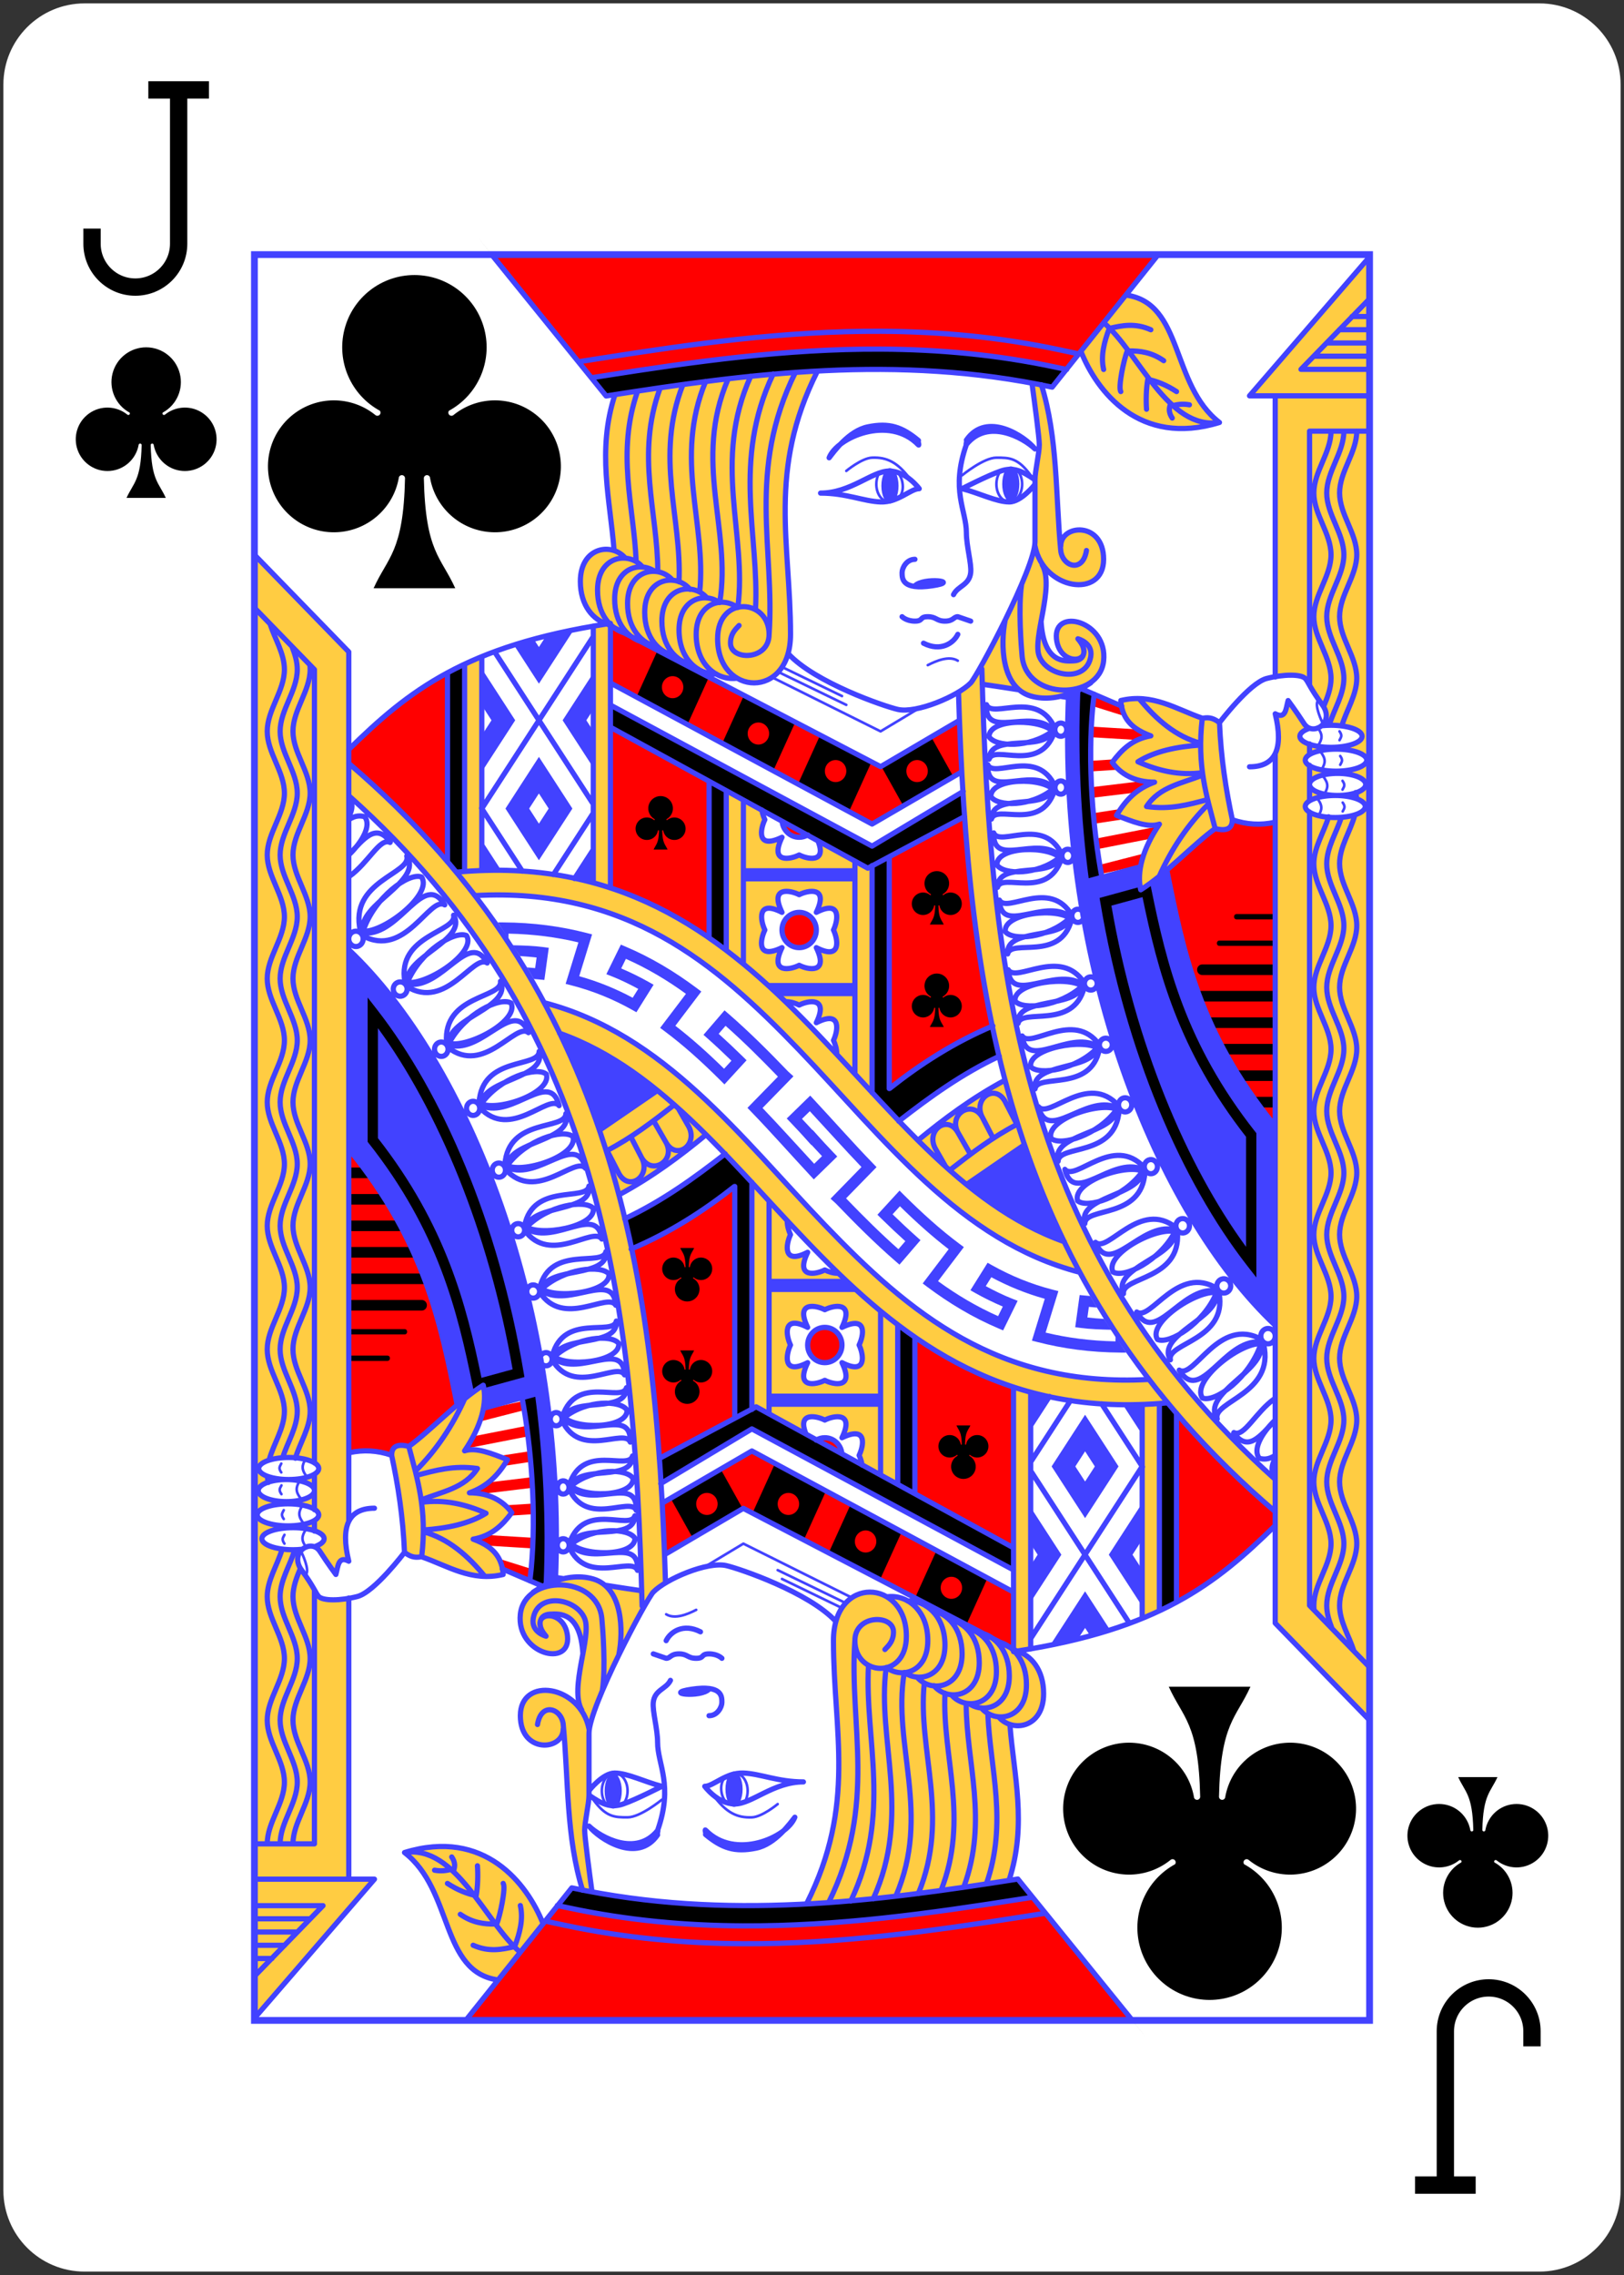<svg width="225px" height="315px" version="1.1" viewBox="0 0 225 315" xmlns="http://www.w3.org/2000/svg">
 <rect x="0" y="0" width="225" height="315" fill="#333333" stroke="none"/>
 <g>
  <path d="m11.719.469h201.56c6.215 0 11.25 5.035 11.25 11.25v291.56c0 6.215-5.035 11.25-11.25 11.25h-201.56c-6.215 0-11.25-5.035-11.25-11.25v-291.56c0-6.215 5.035-11.25 11.25-11.25z" fill="#fff"/>
  <path d="m189.75 35.555v202.63l-13.074-13.445.004-15.434c-12.516-10.699-21.422-22.27-27.785-34.504.219.43.445.859.68 1.301-16.559-4.223-27.188-18.574-38.848-30.711-11.73-12.215-24.051-22.52-44.879-21.395-.895-1.09-1.758-2.18-2.602-3.25.512-.047 1.012-.082 1.512-.117-.137.008-.273.016-.41.023l.043-28.691c.769-.371 1.543-.711 2.348-1.035l-.012 29.598c-.082.004-.164.008-.246.012 18.902-.738 31.531 7.734 42.32 18.137-2.617-2.523-5.332-4.934-8.219-7.117l.019-22.082c1.648.902 3.305 1.809 4.957 2.715.074.48.238.961.406 1.301-.594 1.223-1.262 4.203 2.375 2.445-1.781 3.668 1.188 3.059 2.379 2.445 1.125.582 3.856 1.16 2.613-1.91l-3.543-1.965c3.481 1.902 6.957 3.805 10.438 5.711l.598-.344-.031 31.359c3.457 3.723 6.898 7.344 10.508 10.555-1.391-1.242-2.75-2.551-4.09-3.91 3.598-2.961 7.383-5.805 12.035-8.305.812 3 1.703 5.973 2.688 8.934l-8 5.488-.019.019c4.156 3.371 8.582 6.148 13.531 7.898-11.359-23.473-13.812-49.297-14.652-76.09 2.074-.945 1.578-1.691 3.211-3.184-.004-.082-.008-.156-.016-.242 2.539-4.797 7.41-14.547 7.41-17.414v-8.559c0-1.219.598-3.664.598-4.887s-1.191-9.781-1.191-9.781l1.191.609c2.531 7.418 2.234 15.367 2.938 23.184.031-3.012 5.973-3.41 5.973 1.879 0 4.637-5.906 4.496-8.492.723 1.047 1.867.324 5.148-.191 7.93.355 5.809 3.359 5.449 4.527 5.406.805-.027 1.246-.41 1.379-.93-.473 1.305-3.449.902-3.758-2.125-.449-4.426 7.129-2.445 6.535 3.055-.145 1.348-.859 2.367-1.824 3.051 0 0-4.117 3.062-8.277 1.84-.684-.203-1.258-.535-1.738-.93-1.887-.262-3.703-.539-4.973-.719 1.227 41.297 5.832 79.098 40.582 110.11l.004 1.922.016-102.47c.57-1.211.57-3.004 0-5.391v-.066c1.457.777 1.465-.766 1.766-1.844 0 0 1.031 1.375 2.219 3.207.219.34.504.547.812.645l-.223.051c-.734.273-1.184.641-1.184 1.047 0 .848 1.934 1.531 4.316 1.531 2.383 0 4.312-.684 4.312-1.531 0-.844-1.93-1.527-4.312-1.527-.422 0-.824.023-1.211.062l-.125.027c.703-.574 1.035-1.68.148-2.898-1.785-2.445-1.957-3.234-2.379-3.668-.492-.508-2.211-.59-4.141-.258l.004-38.863h-3.586zm-33.758 5.281c7.996 1.086 6.176 12.406 12.961 17.641-11.09 3.422-17.008-4.332-19.195-9.852zm-42.305 9.695c-7.5 14.207-4.16 24.434-4.16 37.285 0 4.856-2.828 6.965-5.492 6.703-5.223-.43-13.125-5.293-19.773-8.086-2.066-.57-3.852-2.613-3.852-5.949 0-1.223.594-4.891 4.668-4.281-.598-8.082-3.117-16.184 1.871-25.672zm-29.605 35.855.484.25-.008 36.301c-.797-.258-1.59-.496-2.383-.723l.051-35.523c.629-.102 1.242-.203 1.855-.305zm65.262 2.043c.309.359.523.688.66.984-.141-.34-.363-.68-.66-.984zm8.305 8.281c3.281.031 6.031 1.727 8.926 2.719.668-.074 1.309-.207 2.379.613.203 4.914.891 9.289 1.781 13.445 0 1.223-.789 1.633-2.375 1.223-2.981 2.148-6.785 6.262-10.312 8.477-.594-2.473.293-5.699 2.586-9.086-1.543.531-3.746-.348-5.941-1.223 1.301-2.164 2.812-3.707 5.273-4.59-2.75-.004-4.676-1.102-5.867-2.746 1.281-1.719 2.781-3.219 5.348-3.668-2.219-.816-3.981-2.078-4.16-4.891.82-.199 1.605-.281 2.363-.273zm27.449 7c-2.352 0-4.262.684-4.262 1.527s1.91 1.527 4.262 1.527c2.356 0 4.262-.684 4.262-1.527s-1.906-1.527-4.262-1.527zm.223 3.359c-2.148 0-3.891.688-3.891 1.531s1.742 1.527 3.891 1.527c2.152 0 3.894-.684 3.894-1.527s-1.742-1.531-3.894-1.531zm-.324 3.059c-2.297 0-4.16.684-4.16 1.527s1.863 1.527 4.16 1.527c2.297 0 4.16-.684 4.16-1.527s-1.863-1.527-4.16-1.527zm-72.535 13.289c-.602.004-1.297.234-1.742.465-1.191-.613-4.16-1.223-2.379 2.445-3.566-1.836-2.969 1.219-2.375 2.441-.594 1.223-1.262 4.203 2.375 2.445-1.781 3.668 1.188 3.059 2.379 2.445 1.188.613 4.156 1.223 2.375-2.445 3.566 1.836 2.973-1.223 2.379-2.445.594-1.223 1.188-4.277-2.379-2.441 1.113-2.293.371-2.914-.633-2.91zm0 15.281c-.602.004-1.297.234-1.742.465-.469-.242-1.211-.48-1.832-.461l1.75 1.773c-.113-.113-.227-.223-.34-.336.578.574 1.152 1.156 1.723 1.738-.019-.019-.035-.035-.051-.055l3.953 4.008c-.008-.617-.23-1.324-.449-1.781.594-1.223 1.188-4.277-2.379-2.441 1.113-2.293.371-2.914-.633-2.91z" fill="#ffcc42"/>
  <path d="m35.25 279.45v-202.63l13.074 13.445-.004 15.434c12.516 10.699 21.422 22.27 27.785 34.504-.219-.43-.445-.859-.68-1.301 16.559 4.223 27.188 18.574 38.848 30.711 11.73 12.215 24.051 22.52 44.879 21.395.895 1.09 1.758 2.18 2.602 3.25-.512.047-1.012.082-1.512.117.137-.008.273-.016.41-.023l-.043 28.691c-.77.371-1.543.711-2.348 1.035l.012-29.598c.082-.004.164-.008.246-.012-18.902.738-31.531-7.734-42.32-18.137 2.617 2.523 5.332 4.934 8.219 7.117l-.019 22.082c-1.648-.902-3.305-1.809-4.957-2.715-.074-.48-.238-.961-.406-1.301.594-1.223 1.262-4.203-2.375-2.445 1.781-3.668-1.188-3.059-2.379-2.445-1.125-.582-3.856-1.16-2.613 1.91l3.543 1.965c-3.481-1.902-6.957-3.805-10.438-5.711l-.598.344.031-31.359c-3.457-3.723-6.898-7.344-10.508-10.555 1.391 1.242 2.75 2.551 4.09 3.91-3.598 2.961-7.383 5.805-12.035 8.305-.812-3-1.703-5.973-2.688-8.934l8-5.488.02-.019c-4.156-3.371-8.582-6.148-13.531-7.898 11.359 23.473 13.812 49.297 14.652 76.09-2.074.945-1.578 1.691-3.211 3.184.004.082.008.156.016.242-2.539 4.797-7.41 14.547-7.41 17.414v8.559c0 1.219-.598 3.664-.598 4.887 0 1.223 1.191 9.781 1.191 9.781l-1.191-.609c-2.531-7.418-2.234-15.367-2.938-23.184-.031 3.012-5.973 3.41-5.973-1.879 0-4.637 5.906-4.496 8.492-.723-1.047-1.867-.324-5.148.191-7.93-.355-5.809-3.359-5.449-4.527-5.406-.805.027-1.246.41-1.379.93.473-1.305 3.449-.902 3.758 2.125.449 4.426-7.129 2.445-6.535-3.055.145-1.348.859-2.367 1.824-3.051 0 0 4.117-3.062 8.277-1.84.684.203 1.258.535 1.738.93 1.887.262 3.703.539 4.973.719-1.227-41.297-5.832-79.098-40.582-110.11l-.004-1.922-.016 102.47c-.57 1.211-.57 3.004 0 5.391v.066c-1.457-.777-1.465.766-1.766 1.844 0 0-1.031-1.375-2.219-3.207-.219-.34-.504-.547-.812-.645l.223-.051c.734-.273 1.184-.641 1.184-1.047 0-.848-1.934-1.531-4.316-1.531-2.383 0-4.312.684-4.312 1.531 0 .844 1.93 1.527 4.312 1.527.422 0 .824-.023 1.211-.062l.125-.027c-.703.574-1.035 1.68-.148 2.898 1.785 2.445 1.957 3.234 2.379 3.668.492.508 2.211.59 4.141.258l-.004 38.863h3.586zm33.758-5.281c-7.996-1.086-6.176-12.406-12.961-17.641 11.09-3.422 17.008 4.332 19.195 9.852zm42.305-9.695c7.5-14.207 4.16-24.434 4.16-37.285 0-4.856 2.828-6.965 5.492-6.703 5.223.43 13.125 5.293 19.773 8.086 2.066.57 3.852 2.613 3.852 5.949 0 1.223-.594 4.891-4.668 4.281.598 8.082 3.117 16.184-1.871 25.672zm29.605-35.855-.484-.25.008-36.301c.797.258 1.59.496 2.383.723l-.051 35.523c-.629.102-1.242.203-1.855.305zm-65.262-2.043c-.309-.359-.523-.688-.66-.984.141.34.363.68.66.984zm-8.305-8.281c-3.281-.031-6.031-1.727-8.926-2.719-.668.074-1.309.207-2.379-.613-.203-4.914-.891-9.289-1.781-13.445 0-1.223.789-1.633 2.375-1.223 2.981-2.148 6.785-6.262 10.312-8.477.594 2.473-.293 5.699-2.586 9.086 1.543-.531 3.746.348 5.941 1.223-1.301 2.164-2.812 3.707-5.273 4.59 2.75.004 4.676 1.102 5.867 2.746-1.281 1.719-2.781 3.219-5.348 3.668 2.219.816 3.981 2.078 4.16 4.891-.82.199-1.605.281-2.363.273zm-27.449-7c2.352 0 4.262-.684 4.262-1.527s-1.91-1.527-4.262-1.527c-2.356 0-4.262.684-4.262 1.527s1.906 1.527 4.262 1.527zm-.223-3.359c2.148 0 3.891-.688 3.891-1.531s-1.742-1.527-3.891-1.527c-2.152 0-3.894.684-3.894 1.527s1.742 1.531 3.894 1.531zm.324-3.059c2.297 0 4.16-.684 4.16-1.527s-1.863-1.527-4.16-1.527-4.16.684-4.16 1.527 1.863 1.527 4.16 1.527zm72.535-13.289c.602-.004 1.297-.234 1.742-.465 1.191.613 4.16 1.223 2.379-2.445 3.566 1.836 2.969-1.219 2.375-2.441.594-1.223 1.262-4.203-2.375-2.445 1.781-3.668-1.188-3.059-2.379-2.445-1.188-.613-4.156-1.223-2.375 2.445-3.566-1.836-2.973 1.223-2.379 2.445-.594 1.223-1.188 4.277 2.379 2.441-1.113 2.293-.371 2.914.633 2.91zm0-15.281c.602-.004 1.297-.234 1.742-.465.469.242 1.211.48 1.832.461l-1.75-1.773c.113.113.227.223.34.336-.578-.574-1.152-1.156-1.723-1.738.019.019.035.035.051.055l-3.953-4.008c.008.617.23 1.324.449 1.781-.594 1.223-1.188 4.277 2.379 2.441-1.113 2.293-.371 2.914.633 2.91z" fill="#ffcc42"/>
  <path d="m160.46 35.25-14.68 18.336c-21.473-4.578-41.824-1.918-61.801 1.223l-15.848-19.559zm-75.859 51.453 37.41 19.453 10.91-6.391c.105 2.438.215 4.848.316 7.191l-12.414 7.144-36.254-19.535.004-.098zm-22.613 6.473-.031 26.082c-4.012-4.68-8.516-9.188-13.621-13.535l-.012-2.019c4.137-3.992 8.188-7.582 13.664-10.527zm89.656 3.141 3.762 1.18.52 1.695-4.516-1.418zm-.41 4.293 6.422.387 1.215.871-1.293.594-6.484-.391zm-66.656.059 13.637 7.516.039 21.66c-4.144-2.852-8.656-5.254-13.691-6.906zm69.855 4.465c.066.324.293 1.266.434 1.441l-3.777.242v-1.469zm.434 1.441.074-.008c-.019.047-.043.043-.074.008zm4.269 1.402c.719.012-1.293 1.414-1.734 1.754l-6.184.746-.059-1.469 7.269-.879c.348-.109.574-.156.707-.152zm-3.922 4.043c-1.477.445 1.422 1.383.734 1.371l-4.387.676-.176-1.457zm-21.562 1.043c.699 9.914 1.855 19.625 3.879 29.035-5.375 2.246-10.023 5.238-14.305 8.617v-32.129zm37.086.426c1.969.68 3.926.785 5.906.309l.019 42.066c-10.559-12.93-12.75-24.156-15.008-35.402 2.387-2.031 4.727-4.32 6.707-5.75 1.586.41 2.375 0 2.375-1.223zm-62.383.254 3.562 1.859c-.352.211-.762.332-1.195.332-1.23 0-2.242-.957-2.367-2.191zm51.969.715-.816 1.652-7.551 1.48-.109-1.473zm-1.781 3.707-.422 1.617-5.598 1.227-.281-1.227zm-47.82 8.164c1.312 0 2.375 1.094 2.375 2.441 0 1.352-1.062 2.445-2.375 2.445s-2.379-1.094-2.379-2.445c0-1.348 1.066-2.441 2.379-2.441z" fill="#f00"/>
  <path d="m64.543 279.75 14.68-18.336c21.473 4.578 41.824 1.918 61.801-1.223l15.848 19.559zm75.859-51.453-37.41-19.453-10.91 6.391c-.105-2.438-.215-4.848-.316-7.191l12.414-7.144 36.254 19.535-.004.098zm22.613-6.473.031-26.082c4.012 4.68 8.516 9.188 13.621 13.535l.012 2.019c-4.137 3.992-8.188 7.582-13.664 10.527zm-89.656-3.141-3.762-1.18-.52-1.695 4.516 1.418zm.41-4.293-6.422-.387-1.215-.871 1.293-.594 6.484.391zm66.656-.059-13.637-7.516-.039-21.66c4.144 2.852 8.656 5.254 13.691 6.906zm-69.855-4.465c-.066-.324-.293-1.266-.434-1.441l3.777-.242v1.469zm-.434-1.441-.074.008c.02-.047.043-.043.074-.008zm-4.269-1.402c-.719-.012 1.293-1.414 1.734-1.754l6.184-.746.059 1.469-7.269.879c-.348.109-.574.156-.707.152zm3.922-4.043c1.477-.445-1.422-1.383-.734-1.371l4.387-.676.176 1.457zm21.562-1.043c-.699-9.914-1.855-19.625-3.879-29.035 5.375-2.246 10.023-5.238 14.305-8.617v32.129zm-37.086-.426c-1.969-.68-3.926-.785-5.906-.309l-.02-42.066c10.559 12.93 12.75 24.156 15.008 35.402-2.387 2.031-4.727 4.32-6.707 5.75-1.586-.41-2.375 0-2.375 1.223zm62.383-.254-3.562-1.859c.352-.211.762-.332 1.195-.332 1.23 0 2.242.957 2.367 2.191zm-51.969-.715.816-1.652 7.551-1.48.109 1.473zm1.781-3.707.422-1.617 5.598-1.227.281 1.227zm47.82-8.164c-1.312 0-2.375-1.094-2.375-2.441 0-1.352 1.062-2.445 2.375-2.445s2.379 1.094 2.379 2.445c0 1.348-1.066 2.441-2.379 2.441z" fill="#f00"/>
  <path d="m118.47 120.21h-15.492l.027 1.832h15.414zm0 15.891h-12.344l1.805 1.836h10.441zm-36.289-42.895.012 5.051-.957 1.477.965 1.484.012 5.09-4.262-6.574zm-15.395-.559 4.594 7.086-4.637 7.156.016-5.094 1.336-2.062-1.324-2.043zm12.738-5.481-4.859 7.496-3.465-5.344 2.812-.727.652 1 .91-1.406zm-4.859 17.633 4.637 7.156-4.637 7.156-2.32-3.578-2.316-3.578 2.316-3.578zm0 5.07-.047.066-1.305 2.019 1.305 2.019.047.07 1.352-2.09zm7.527 12.348c-.82-.215-1.66-.418-2.555-.586l2.519-3.863zm-13.227-1.73-2.223-3.465-.02 3.492c.742-.012 1.492-.023 2.242-.027zm78.48 51.41c-2.141-4.406-3.945-8.855-5.512-13.383l-8.012 5.484c4.156 3.394 8.59 6.176 13.523 7.898zm-76.406-41.016c1.434.031 2.914.074 4.246.254l.746.102-.613 4.449-.707-.066c-.25-.023-.504-.047-.758-.07l-.93-1.598c.375.031.746.062 1.117.094l.203-1.469c-.754-.086-1.523-.152-2.305-.199l-3.066-4.664.742.004c4.203.023 8.016.547 11.551 1.461l.766.195-1.781 5.793c2.644.738 5.094 1.746 7.406 2.984l.77-1.23c-1.188-.641-2.398-1.238-3.652-1.734l-.766-.301 2.012-4.094.633.27c3.566 1.508 6.824 3.469 9.891 5.762l.621.465-3.598 4.742c2.289 1.758 4.512 3.754 6.75 5.949l1.02-1.113c-1.102-1.066-2.203-2.102-3.301-3.078l-.57-.504 2.914-3.391.555.48c2.824 2.449 5.539 5.156 8.277 8.004l.719.648-4.285 4.387c2.336 2.438 4.684 5.055 7.156 7.727l1.086-1.059c-.645-.68-1.277-1.363-1.887-2.031l-.504-.559 1.086-1.043.504.559c.777.855 1.555 1.711 2.379 2.566l.535.555-3.254 3.172-.512-.551c-2.863-3.078-5.523-6.094-8.156-8.809l-.523-.543 4.223-4.324c-2.414-2.5-4.805-4.875-7.254-7.039l-.957 1.109c1.113 1.004 2.227 2.047 3.336 3.137l.531.527-3.066 3.34-.539-.539c-2.59-2.578-5.129-4.871-7.746-6.82l-.625-.465 3.578-4.715c-2.613-1.898-5.363-3.531-8.32-4.844l-.652 1.328c1.301.555 2.57 1.172 3.793 1.863l.695.395-2.383 3.805-.605-.34c-2.609-1.461-5.379-2.606-8.434-3.391l-.766-.195 1.77-5.742c-2.992-.719-6.191-1.145-9.684-1.215l-.004.617m120.49 109.51-14.262-14.668m-27.332-129.59c-.391 8.887-.016 17.848 1.188 26.895l7.488-2.051c-.211 1.152-.207 2.231.027 3.191 1.207-.762 2.445-1.742 3.641-2.758 2.223 11.277 4.414 22.504 14.973 35.398l-.004 27.562c-16.48-15.488-30.242-49.629-28.613-87.281m-9.191-29.074c0 1.352.535 2.445 1.191 2.445s1.188-1.094 1.188-2.445c0-1.352-.531-2.445-1.188-2.445s-1.191 1.094-1.191 2.445zm-16.742.25c0 1.348.535 2.441 1.191 2.441s1.188-1.094 1.188-2.441c0-1.352-.531-2.445-1.188-2.445s-1.191 1.094-1.191 2.445z" fill="#4242ff"/>
  <path d="m106.53 194.79h15.492l-.027-1.832h-15.414zm0-15.891h12.344l-1.805-1.836h-10.441zm36.289 42.895-.012-5.051.957-1.477-.965-1.484-.012-5.09 4.262 6.574zm15.395.559-4.594-7.086 4.637-7.156-.016 5.094-1.336 2.062 1.324 2.043zm-12.738 5.481 4.859-7.496 3.465 5.344-2.812.727-.652-1-.91 1.406zm4.859-17.633-4.637-7.156 4.637-7.156 2.32 3.578 2.316 3.578-2.316 3.578zm0-5.07.047-.066 1.305-2.019-1.305-2.019-.047-.07-1.352 2.09zm-7.527-12.348c.82.215 1.66.418 2.555.586l-2.519 3.863zm13.227 1.73 2.223 3.465.019-3.492c-.742.012-1.492.023-2.242.027zm-78.48-51.41c2.141 4.406 3.945 8.855 5.512 13.383l8.012-5.484c-4.156-3.394-8.59-6.176-13.523-7.898zm76.406 41.016c-1.434-.031-2.914-.074-4.246-.254l-.746-.102.613-4.449.707.066c.25.023.504.047.758.07l.93 1.598c-.375-.031-.746-.062-1.117-.094l-.203 1.469c.754.086 1.523.152 2.305.199l3.066 4.664-.742-.004c-4.203-.023-8.016-.547-11.551-1.461l-.766-.195 1.781-5.793c-2.644-.738-5.094-1.746-7.406-2.984l-.77 1.23c1.188.641 2.398 1.238 3.652 1.734l.766.301-2.012 4.094-.633-.27c-3.566-1.508-6.824-3.469-9.891-5.762l-.621-.465 3.598-4.742c-2.289-1.758-4.512-3.754-6.75-5.949l-1.02 1.113c1.102 1.066 2.203 2.102 3.301 3.078l.57.504-2.914 3.391-.555-.48c-2.824-2.449-5.539-5.156-8.277-8.004l-.719-.648 4.285-4.387c-2.336-2.438-4.684-5.055-7.156-7.727l-1.086 1.059c.645.68 1.277 1.363 1.887 2.031l.504.559-1.086 1.043-.504-.559c-.777-.855-1.555-1.711-2.379-2.566l-.535-.555 3.254-3.172.512.551c2.863 3.078 5.523 6.094 8.156 8.809l.523.543-4.223 4.324c2.414 2.5 4.805 4.875 7.254 7.039l.957-1.109c-1.113-1.004-2.227-2.047-3.336-3.137l-.531-.527 3.066-3.34.539.539c2.59 2.578 5.129 4.871 7.746 6.82l.625.465-3.578 4.715c2.613 1.898 5.363 3.531 8.32 4.844l.652-1.328c-1.301-.555-2.57-1.172-3.793-1.863l-.695-.395 2.383-3.805.605.34c2.609 1.461 5.379 2.606 8.434 3.391l.766.195-1.77 5.742c2.992.719 6.191 1.145 9.684 1.215l.004-.617m-120.49-109.51 14.262 14.668m27.332 129.59c.391-8.887.016-17.848-1.188-26.895l-7.488 2.051c.211-1.152.207-2.231-.027-3.191-1.207.762-2.445 1.742-3.641 2.758-2.223-11.277-4.414-22.504-14.973-35.398l.004-27.562c16.48 15.488 30.242 49.629 28.613 87.281m9.191 29.074c0-1.352-.535-2.445-1.191-2.445s-1.188 1.094-1.188 2.445c0 1.352.531 2.445 1.188 2.445s1.191-1.094 1.191-2.445zm16.742-.25c0-1.348-.535-2.441-1.191-2.441s-1.188 1.094-1.188 2.441c0 1.352.531 2.445 1.188 2.445s1.191-1.094 1.191-2.445z" fill="#4242ff"/>
  <path d="m120.23 120.21 13.41-7.234c-.086-1.168-.156-2.258-.203-3.375l-12.613 7.551-36.254-19.598.008 3.062zm17.285 21.809c.262 1.41.582 2.848.93 4.25-5.211 2.43-9.641 5.637-13.891 8.98-1.234-1.316-2.5-2.664-3.75-3.988l.016-31.391 2.406-1.254v32.094c4.281-3.379 8.93-6.371 14.289-8.691zm-36.93-10.469.074-22.051-2.387-1.289-.051 21.609c.777.555 1.562 1.121 2.363 1.73zm-38.613-38.367c.75-.422 1.551-.824 2.391-1.211l.023 28.672c-.348.043-.715.074-1.113.121-.438-.473-.848-.961-1.273-1.457zm88.562 28.859c-1.203-9.047-1.578-18.008-1.188-26.895l2.25.957c-.07.547-.133 1.105-.188 1.664-.73 7.902-.012 16.852 1.262 23.703zm26.094 31.297h-1.926l-1.074-1.469h2.977zm.027-3.668h-4.586l-.738-1.465h5.422zm-.012-7.336h-8.625l-.586-1.465h9.281zm-.016 3.668h-6.731l-.734-1.465h7.492zm.016-7.336h-10.188l-.535-1.465h10.723zm-.07-3.664h-9.996c-.398.004-.723-.324-.723-.734 0-.41.324-.738.723-.734h10.066zm.105-4.035h-7.723c-.484.008-.484-.742 0-.734h7.723zm0-3.668h-5.348c-.48.008-.48-.742 0-.734h5.418zm-17.305-4.898.152.758c2.109 10.352 4.777 21.355 14.379 33.539l.16.199v19.984l-1.27-1.629c-9.082-11.648-16.871-29.562-20.34-50.262l-.113-.66zm-1.082 1.816-4.312 1.18c3.32 19.215 10.41 35.953 18.66 47.242v-15.23c-9.422-12.035-12.258-23.066-14.348-33.191zm-58.188-21.387 2.977-6.562 7.113 3.707-3.062 6.746m-2.059-6.684c-.82 0-1.484.684-1.484 1.527s.664 1.527 1.484 1.527c.82 0 1.488-.684 1.488-1.527s-.668-1.527-1.488-1.527zm-6.84-6.312-2.988 6.59-7.059-3.828 2.902-6.398zm-5.043-.105c-.82 0-1.484.684-1.484 1.527s.664 1.527 1.484 1.527 1.484-.684 1.484-1.527-.664-1.527-1.484-1.527zm27.547 11.891-3.094 6.82-7.098-3.742 3.09-6.812zm-4.965-.277c-.82 0-1.488.684-1.488 1.527s.668 1.527 1.488 1.527 1.484-.684 1.484-1.527-.664-1.527-1.484-1.527zm13.258-3.18 3.082 5.531-6.941 4.023-3.078-5.519zm-3.184 3.828c-.473.691-.312 1.645.359 2.129.672.484 1.598.32 2.07-.371.473-.688.312-1.641-.359-2.129-.672-.484-1.598-.32-2.07.371zm-43.863-53.605 1.582-.25c12.516-1.969 25.309-3.777 38.516-3.711 7.926.039 16 .754 24.254 2.516l1.441.293-1.996 2.457c-21.473-4.578-41.824-1.918-61.801 1.223l-2.012-2.484-15.816-19.52"/>
  <path d="m104.77 194.79-13.41 7.234c.086 1.168.156 2.258.203 3.375l12.613-7.551 36.254 19.598-.008-3.062zm-17.285-21.809c-.262-1.41-.582-2.848-.93-4.25 5.211-2.43 9.641-5.637 13.891-8.98 1.234 1.316 2.5 2.664 3.75 3.988l-.016 31.391-2.406 1.254v-32.094c-4.281 3.379-8.93 6.371-14.289 8.691zm36.93 10.469-.074 22.051 2.387 1.289.051-21.609c-.777-.555-1.562-1.121-2.363-1.73zm38.613 38.367c-.75.422-1.551.824-2.391 1.211l-.023-28.672c.348-.043.715-.074 1.113-.121.438.473.848.961 1.273 1.457zm-88.562-28.859c1.203 9.047 1.578 18.008 1.188 26.895l-2.25-.957c.07-.547.133-1.105.188-1.664.73-7.902.012-16.852-1.262-23.703zm-26.094-31.297h1.926l1.074 1.469h-2.977zm-.027 3.668h4.586l.738 1.465h-5.422zm.012 7.336h8.625l.586 1.465h-9.281zm.016-3.668h6.731l.734 1.465h-7.492zm-.016 7.336h10.188l.535 1.465h-10.723zm.07 3.664h9.996c.398-.004.723.324.723.734 0 .41-.324.738-.723.734h-10.066zm-.105 4.035h7.723c.484-.008.484.742 0 .734h-7.723zm0 3.668h5.348c.48-.008.48.742 0 .734h-5.418zm17.305 4.898-.152-.758c-2.109-10.352-4.777-21.355-14.379-33.539l-.16-.199v-19.984l1.27 1.629c9.082 11.648 16.871 29.562 20.34 50.262l.113.66zm1.082-1.816 4.312-1.18c-3.32-19.215-10.41-35.953-18.66-47.242v15.23c9.422 12.035 12.258 23.066 14.348 33.191zm58.188 21.387-2.977 6.562-7.113-3.707 3.062-6.746m2.059 6.684c.82 0 1.484-.684 1.484-1.527s-.664-1.527-1.484-1.527-1.488.684-1.488 1.527.668 1.527 1.488 1.527zm6.84 6.312 2.988-6.59 7.059 3.828-2.902 6.398zm5.043.105c.82 0 1.484-.684 1.484-1.527s-.664-1.527-1.484-1.527-1.484.684-1.484 1.527.664 1.527 1.484 1.527zm-27.547-11.891 3.094-6.82 7.098 3.742-3.09 6.812zm4.965.277c.82 0 1.488-.684 1.488-1.527s-.668-1.527-1.488-1.527-1.484.684-1.484 1.527.664 1.527 1.484 1.527zm-13.258 3.18-3.082-5.531 6.941-4.023 3.078 5.519zm3.184-3.828c.473-.691.312-1.645-.359-2.129-.672-.484-1.598-.32-2.07.371-.473.688-.312 1.641.359 2.129.672.484 1.598.32 2.07-.371zm43.863 53.605-1.582.25c-12.516 1.969-25.309 3.777-38.516 3.711-7.926-.039-16-.754-24.254-2.516l-1.441-.293 1.996-2.457c21.473 4.578 41.824 1.918 61.801-1.223l2.012 2.484 15.816 19.52"/>
 </g>
 <g fill="none" stroke="#4242ff" stroke-linecap="round" stroke-linejoin="round">
  <path d="m80.227 50.082 2.977-.469c12.543-1.973 25.469-3.812 38.894-3.742 8.055.043 16.285.77 24.719 2.57l2.637.562m-10.211 36.98c-.598 3.055-.598 9.168 3.562 10.391 4.16 1.223 8.32-1.832 8.32-1.832m25.551-.801v-38.934m13.074 183.38-13.074-13.445v-120.36m.008 104.93c-37.332-31.918-42.578-71.469-43.891-113.49m14.68 76.117c-28.887-10.234-39.922-55.242-84.172-51.184m86.305 55.41c-16.59-4.285-27.219-18.637-38.879-30.773-11.73-12.215-24.051-22.52-44.824-21.395m70.129-31.383c1.137 42.121 5.305 80.684 40.644 112.22m-114.68-111.65v26.113m2.375-27.316v28.648m2.379-29.703v29.578m15.449-33.82v35.523m2.375-35.898v36.625m-.398-36.559c-19.648 3.031-27.574 9.262-35.855 17.398m92.574 51.918c-3.348 1.73-6.293 3.984-9.219 6.262m7.559-12.387c-4.637 2.5-8.422 5.344-11.996 8.273m11.215-11.594c-5.219 2.453-9.648 5.66-13.937 9m13.043-13.195c-5.402 2.289-10.051 5.281-14.305 8.656m9.957-43.812-12.387 7.203-36.254-19.535m48.887 15.012-12.633 7.578-36.258-19.535m49.086 15.441-13.422 7.152-35.652-19.52m38.621 17.949v32.078m-2.375-30.871v31.457m-2.379-32.078v29.398m-15.449-37.852v22.699m-2.375-23.992v22.094m-2.379-23.359v21.602m34.668-30.07-10.898 6.406-37.934-19.773m24.266 42.387c0-1.348 1.066-2.441 2.379-2.441s2.375 1.094 2.375 2.441c0 1.352-1.062 2.445-2.375 2.445s-2.379-1.094-2.379-2.445m4.754-2.441c1.781-3.668-1.188-3.059-2.375-2.445-1.191-.613-4.16-1.223-2.379 2.445-3.566-1.836-2.969 1.219-2.375 2.441-.594 1.223-1.262 4.203 2.375 2.445-1.781 3.668 1.188 3.059 2.379 2.445 1.188.613 4.156 1.223 2.375-2.445 3.566 1.836 2.973-1.223 2.379-2.445.594-1.223 1.188-4.277-2.379-2.441m2.828 19.504c-.008-.617-.23-1.324-.449-1.781.594-1.223 1.188-4.277-2.379-2.441 1.781-3.668-1.188-3.059-2.375-2.445-.469-.242-1.211-.48-1.832-.461m3.027-23.102c-.352.211-.762.332-1.195.332-1.23 0-2.242-.957-2.367-2.191m-2.801-1.594c.074.492.242.992.414 1.34-.594 1.223-1.262 4.203 2.375 2.445-1.781 3.668 1.188 3.059 2.379 2.445 1.125.582 3.856 1.16 2.613-1.91m28.582 42.051-7.98 5.473m-51.781-75.801-15.422 23.793m-.027-.09 5.66 8.738m9.734-7.91-5.43 8.379m-8.141-30.84c4.543 7.008 9.172 14.148 13.551 20.91m.051 6.57-2.535 3.91m-10.609-1.168-2.238-3.453m70.84 40.551-1.5-2.898c-1.438-2.473-4.703-.422-3.391 2.094l1.719 2.992m-1.719-2.992c-1.438-2.473-4.441-.289-3.133 2.223l1.441 2.508m9.887-5.812-1.672-3.238c-1.441-2.473-4.441-.289-3.133 2.227m45.344-59.891v-35.094h8.32m-8.32 44.754v-1.453m0 7.852v-4.891m8.32 124.89-8.32-8.559v-109.86m8.32-57.625h-16.637l16.637-19.254m0 15.586h-9.508l9.508-9.777m-37.437 103.3c0 .508.398.918.891.918s.895-.41.895-.918-.402-.918-.895-.918-.891.41-.891.918c-3.562-4.891-9.508.609-10.695-1.223m10.695 1.832c-1.18 5.992-8.605 3.32-8.914 5.504m8.562-5.965c-3.91-2.191-9.75 3.519-10.344-1.371m1.781 7.336c-.594-3.668 7.883-2.492 8.609-5.652-2.934 2.996-8.012 3.816-9.203 2.594-.477-2.562 7.535-4.059 9.508-2.445m-2.074-9.152c-.027.508.348.938.836.969.488.027.906-.359.938-.863.027-.504-.348-.938-.836-.969-.488-.027-.906.359-.938.863-3.269-5.09-9.473.051-10.555-1.848m10.523 2.457c-1.504 5.914-8.73 2.809-9.156 4.969m8.832-5.453c-3.762-2.414-9.879 2.941-10.199-1.973m1.367 7.426c-.387-3.695 7.965-2.019 8.859-5.137-3.082 2.82-8.168 3.344-9.281 2.051-.332-2.59 7.707-3.609 9.578-1.883m-1.707-10c-.039.504.309.945.773.988.469.039.875-.336.914-.84.035-.508-.312-.949-.777-.988-.465-.043-.875.336-.91.84-3.016-5.168-9.051-.176-10.039-2.102m9.992 2.711c-1.559 5.875-8.395 2.598-8.848 4.746m8.547-5.238c-3.539-2.504-9.492 2.703-9.691-2.219m1.145 7.457c-.289-3.703 7.648-1.828 8.566-4.922-3 2.746-7.867 3.144-8.902 1.828-.266-2.598 7.434-3.426 9.184-1.652m-1.324-8.988c-.074.5.227.973.672 1.055.441.086.863-.254.938-.754.074-.496-.227-.969-.668-1.055-.445-.082-.867.254-.941.754-2.492-5.43-8.656-1.016-9.457-3.027m9.367 3.629c-1.941 5.707-8.242 1.809-8.84 3.906m8.594-4.422c-3.203-2.824-9.305 1.809-9.121-3.113m.527 7.535c.004-3.715 7.469-1.109 8.586-4.109-3.082 2.461-7.781 2.402-8.672.996-.055-2.609 7.387-2.723 8.926-.793m-.867-10.059c-.074.5.223.973.66 1.055.438.086.852-.25.926-.75.074-.5-.223-.973-.66-1.059-.438-.082-.852.254-.926.754-2.461-5.43-8.543-1.016-9.332-3.027m9.246 3.629c-1.918 5.711-8.137 1.812-8.727 3.91m8.48-4.426c-3.16-2.824-9.18 1.812-9-3.113m.52 7.539c.004-3.719 7.371-1.113 8.473-4.109-3.043 2.457-7.676 2.402-8.555.992-.055-2.609 7.289-2.723 8.809-.793m.07-8.637c-.086.5.207.98.652 1.074.445.098.879-.227.965-.723.086-.5-.207-.98-.652-1.074-.445-.098-.879.227-.965.723-2.394-5.496-8.719-1.258-9.484-3.289m9.383 3.891c-2.094 5.652-8.367 1.578-9.02 3.66m8.777-4.184c-3.168-2.914-9.438 1.551-9.141-3.367m.363 7.551c.086-3.719 7.57-.906 8.766-3.871-3.172 2.371-7.914 2.184-8.781.754.004-2.613 7.519-2.516 9.035-.543m8.914 51.641c.059.539.52.922 1.023.855.504-.066.859-.559.797-1.098-.059-.535-.52-.918-1.023-.852-.504.062-.859.555-.797 1.094-4.246-4.719-9.652 1.926-11.094.137m11.168.512c-.477 6.527-8.398 4.688-8.449 7.047m8.031-7.492c-4.266-1.801-9.543 5.051-10.75-.066m2.719 7.559c-1.055-3.82 7.762-3.707 8.117-7.168-2.637 3.582-7.731 5.137-9.098 3.996-.801-2.66 7.215-5.328 9.43-3.875m3.496 7.914c.066.535.523.914 1.023.844.5-.07.852-.562.785-1.102-.066-.535-.523-.914-1.023-.84-.5.07-.852.562-.785 1.098-4.25-4.668-9.562 2.016-11.008.246m11.09.402c-.418 6.516-8.297 4.754-8.324 7.109m7.906-7.551c-4.25-1.754-9.43 5.133-10.672.039m2.766 7.512c-1.082-3.801 7.672-3.773 7.992-7.227-2.586 3.598-7.629 5.199-8.992 4.074-.82-2.648 7.113-5.387 9.324-3.957m4.332 7.688c.141.527.66.836 1.16.684.496-.152.785-.703.645-1.234-.145-.527-.664-.832-1.164-.684-.496.152-.785.703-.641 1.234-4.992-4.012-9.453 3.566-11.176 2.016m11.348-1.379c.496 6.625-7.777 6.121-7.473 8.496m6.984-8.871c-4.574-1.082-8.879 6.68-10.859 1.754m3.875 7.117c-1.637-3.648 7.277-5.031 7.117-8.559-2.125 4.039-7.035 6.457-8.582 5.547-1.207-2.531 6.484-6.562 8.938-5.484m5.531 7.789c.199.508.758.754 1.25.547.492-.203.73-.785.531-1.293-.199-.508-.758-.754-1.25-.547-.492.207-.73.785-.531 1.293-5.484-3.422-9.262 4.582-11.168 3.238m11.406-2.625c1.176 6.508-7.293 6.926-6.746 9.246m6.211-9.566c-4.762-.562-8.355 7.606-10.871 2.945m4.66 6.621c-2.031-3.434 6.902-5.793 6.383-9.27-1.754 4.234-6.508 7.18-8.176 6.449-1.484-2.375 5.934-7.223 8.539-6.426m5.879 6.426c.242.531.836.758 1.336.504.496-.258.707-.891.469-1.422s-.836-.754-1.332-.5c-.5.254-.711.891-.473 1.418-5.91-3.281-9.328 5.551-11.398 4.246m11.687-3.606c1.633 6.887-7.141 7.926-6.426 10.371m5.852-10.672c-4.988-.277-8.207 8.723-11.113 3.906m5.262 6.766c-2.328-3.539 6.805-6.68 6.043-10.371-1.555 4.66-6.305 8.141-8.086 7.473-1.691-2.438 5.711-8.145 8.469-7.473m1.574-2.625c-16.465-15.578-30.226-49.731-28.594-87.387m26.434 105.83c-.973-1.172.277-3.457 2.199-5.305m0 4.891c-.918.613-1.617.574-2.199.414m2.199 2.641c-.629-.797-.516-1.57-.117-2.43m.117-5.516c-2.102 2.269-3.777 4.519-5.758 1.793m5.676-4.754c-2.637 1.859-4.246 5.422-5.648 4.699m5.695-42.469c-10.539-12.957-12.73-24.184-14.992-35.426m26.32-60.766c0 2.969-2.379 5.59-2.379 8.559 0 2.965 2.379 5.59 2.379 8.559m-.27 36.051c-.621 2.258-2.109 4.391-2.109 6.734 0 2.969 2.379 5.59 2.379 8.559m-.145-18.422c.055.258.094.512.117.77m.027-33.691c0 2.965-2.379 5.59-2.379 8.555 0 2.969 2.379 5.594 2.379 8.559 0 2.281-1.406 4.363-2.059 6.551m2.059 27.68c0 2.965-2.379 5.59-2.379 8.559 0 2.965 2.379 5.59 2.379 8.555 0 2.969-2.379 5.594-2.379 8.559 0 2.969 2.379 5.59 2.379 8.559 0 2.965-2.379 5.59-2.379 8.559 0 2.965 2.379 5.59 2.379 8.555 0 2.969-2.379 5.594-2.379 8.559 0 2.965 2.379 5.59 2.379 8.559 0 2.965-2.379 5.59-2.379 8.555 0 2.969 2.379 5.594 2.379 8.559 0 2.969-2.379 5.59-2.379 8.559 0 2.199 1.309 4.211 1.984 6.312m-1.391-168.91c0 2.969-2.375 5.59-2.375 8.559 0 2.965 2.375 5.59 2.375 8.559m-.371 36.41c-.672 2.125-2.004 4.152-2.004 6.375 0 2.969 2.375 5.59 2.375 8.559m0-51.344c0 2.965-2.375 5.59-2.375 8.555 0 2.969 2.375 5.594 2.375 8.559 0 2.227-1.336 4.258-2.004 6.391m2.004 27.84c0 2.965-2.375 5.59-2.375 8.559 0 2.965 2.375 5.59 2.375 8.555 0 2.969-2.375 5.594-2.375 8.559 0 2.969 2.375 5.59 2.375 8.559 0 2.965-2.375 5.59-2.375 8.559 0 2.965 2.375 5.59 2.375 8.555 0 2.969-2.375 5.594-2.375 8.559 0 2.965 2.375 5.59 2.375 8.559 0 2.965-2.375 5.59-2.375 8.555 0 2.969 2.375 5.594 2.375 8.559 0 2.969-2.375 5.59-2.375 8.559 0 1.07.309 2.094.703 3.106m-.109-165.7c0 2.969-2.379 5.59-2.379 8.559 0 2.965 2.379 5.59 2.379 8.559m-.332 36.266c-.652 2.176-2.047 4.25-2.047 6.519 0 2.969 2.379 5.59 2.379 8.559m0-51.344c0 2.965-2.379 5.59-2.379 8.555 0 2.969 2.379 5.594 2.379 8.559 0 1.348-.492 2.625-1.027 3.898m1.027 30.332c0 2.965-2.379 5.59-2.379 8.559 0 2.965 2.379 5.59 2.379 8.555 0 2.969-2.379 5.594-2.379 8.559 0 2.969 2.379 5.59 2.379 8.559 0 2.965-2.379 5.59-2.379 8.559 0 2.965 2.379 5.59 2.379 8.555 0 2.969-2.379 5.594-2.379 8.559 0 2.965 2.379 5.59 2.379 8.559 0 2.965-2.379 5.59-2.379 8.555 0 2.969 2.379 5.594 2.379 8.559 0 2.969-2.379 5.59-2.379 8.559 0 .184.012.367.027.547m7.699-173.53h-7.609m7.609-1.832h-5.805m5.805-1.836h-4.195m4.195-1.832h-2.438m-14.199 62.348c3.559-.004 4.754-2.438 3.562-7.336 1.477.801 1.484-.754 1.785-1.836 0 0 1.031 1.375 2.219 3.207 1.191 1.836 4.316-.148 2.535-2.594-1.785-2.445-1.957-3.234-2.379-3.668-.594-.609-2.969-.609-5.348 0-2.375.613-6.535 6.113-6.535 6.113.203 4.914.891 9.289 1.781 13.445 1.969.68 3.926.785 5.867.355m4.668-12.957c-.734.273-1.184.641-1.184 1.047 0 .848 1.934 1.531 4.316 1.531s4.312-.684 4.312-1.531c0-.844-1.93-1.527-4.312-1.527-.422 0-.824.023-1.211.062m-2.356 4.769c0 .844 1.91 1.527 4.262 1.527 2.356 0 4.262-.684 4.262-1.527 0-.844-1.906-1.527-4.262-1.527-2.352 0-4.262.684-4.262 1.527m.594 3.363c0 .844 1.742 1.527 3.891 1.527 2.152 0 3.894-.684 3.894-1.527s-1.742-1.531-3.894-1.531c-2.148 0-3.891.688-3.891 1.531m-.594 3.055c0 .844 1.863 1.527 4.16 1.527s4.16-.684 4.16-1.527-1.863-1.527-4.16-1.527-4.16.684-4.16 1.527m-11.883-11.613c-1.07-.82-1.711-.688-2.379-.613-.785 6.594.617 10.812 1.785 15.281 1.586.41 2.375 0 2.375-1.223m-4.16-14.059c-3.566-1.223-6.902-3.508-11.289-2.445.055.867.262 1.586.582 2.191.727 1.359 2.043 2.137 3.578 2.699-2.566.449-4.066 1.949-5.348 3.668 1.191 1.645 3.117 2.742 5.867 2.746-2.461.883-3.973 2.426-5.273 4.59 2.195.875 4.398 1.754 5.941 1.223-2.293 3.387-3.18 6.613-2.586 9.086 3.527-2.215 7.332-6.328 10.312-8.477m-10.531-17.984c2.375 2.894 5.059 5.234 8.512 6.176l-.035.246c-3.227.223-6.301.84-8.645 2.312 2.918 1.309 5.859 1.922 8.914 1.516l.019.336c-2.769 1.137-5.957 1.586-7.742 4.344 3.32.473 5.828-.27 8.43-.945l.152.602c-2.844 2.824-5.125 6.199-6.863 10.102m-19.508-25.934c-1.887-.297-3.707-.574-4.981-.754m13.199 2.031c-.332-.035-1.191-.168-2.34-.348m8.484 1.352-5.672-2.434-.434.34c-.352 8.719.031 17.508 1.211 26.379l7.484-2.051m-6.422-23.898c-.07.559-.133 1.117-.188 1.676-.73 7.902-.012 16.852 1.27 23.715m-39.437-70.078c-6.914 13.754-3.711 23.824-3.711 36.406 0 9.168-10.102 8.559-10.102.613 0-6.113 7.133-5.539 7.133-.613 0 3.668-5.348 3.668-5.348 1.223 0-1.223.594-1.832 1.188-2.445m7.805-35.051c-6.781 13.73-2.82 24.559-3.644 36.273m.57-36.055c-5.734 12.051-1.906 22.402-2.453 32.566m-.656-32.258c-5.367 11.801-.492 21.965-1.785 31.953m-1.352-31.566c-4.906 11.395.48 20.852-1.152 30.879m-1.961-30.539c-4.441 10.723.141 19.738-.828 29.16m-2.316-28.73c-3.938 10-.129 18.531-.551 27.32m-2.621-26.793c-3.398 9.227-.324 17.211-.316 25.34m-2.801-24.93c-2.965 8.488-.523 15.938-.203 23.438m-2.934-22.957c-2.539 7.766-.633 14.668-.121 21.559m17.059 17.684c-2.719.387-5.68-1.766-5.68-6.07 0-4.371 3.648-5.324 5.727-3.703m-2.922 9.203c-2.57.074-5.184-2.066-5.184-6.109 0-4.301 3.531-5.293 5.621-3.785m-3.777 8.598c-2.219-.418-4.219-2.5-4.219-6.035 0-4.75 4.305-5.465 6.227-3.231m-4.375 8.043c-2.223-.41-4.231-2.496-4.231-6.035 0-4.797 4.391-5.477 6.281-3.168m-4.477 7.973c-2.207-.434-4.18-2.516-4.18-6.027 0-4.769 4.336-5.469 6.246-3.207m-4.031 8.582c-2.129-.508-4-2.566-4-5.988 0-4.219 3.402-5.254 5.508-3.863m-4.047 8.59c-2.062-.574-3.836-2.617-3.836-5.949 0-4.777 4.356-5.469 6.258-3.191m-4.785 7.922c-2.066-.57-3.852-2.613-3.852-5.949 0-4.758 4.32-5.465 6.234-3.223m56.34-24.195c.332 2.445 1.012 7.547 1.012 8.469 0 1.223-.598 3.668-.598 4.887v8.559c0 3.668-7.973 18.594-8.91 19.562-1.785 1.832-7.512 4.262-10.105 3.664-1.871-.43-11.434-3.688-15.172-7.715m35.07-37.242c2.297 7.387 1.957 15.27 2.684 22.953.207 2.184 3.039 3.215 3.566 0m-7.133-.609c1.191 6.109 9.508 7.332 9.508 1.832 0-5.289-5.941-4.891-5.941-1.832m-2.57 2.594c1.781 3.059-1.43 10.176-.398 12.688 1.176 2.875 6.535 3.668 7.129 0 .309-1.906-1.781-2.445-1.781-2.445m-5.106-2.445c.34 5.902 3.344 5.543 4.512 5.5 1.781-.062 1.781-1.832.594-3.055m-7.801-7.516c-.48 3.156-.051 8.66.074 9.961.594 6.109 10.695 6.109 11.289.609.594-5.5-6.984-7.481-6.535-3.055.422 4.156 5.879 3.371 2.973 0m-16.641-.613c-.594 1.223-2.375 2.445-4.754 1.223m6.539-3.055-1.785-.613c-.594 0-.594.613-1.781.613s-1.188-.613-2.379-.613c-1.188 0-.594.613-1.781.613s-1.781-.613-1.781-.613m18.418-23.227c-1.344-1.727-6.699-5.309-9.508-1.223.168-.184-.148.801 0 .613 2.973-3.684 7.891-.953 9.508.609m-28.523 1.223c.648-.828 2.699-3.734 5.352-4.277 2.969-.613 4.754 0 7.019 1.883-.168-.184.168.785 0 .609-4.082-4.211-11.309-1.023-12.371 1.785m19.016-1.832c-2.219 6.312 0 9.105 0 12.223 0 1.836.727 4.285.598 5.504-.191 1.766-1.785 1.832-2.379 3.055m-5.348-1.223c1.188-1.223 6.535-.609 2.375 0-4.156.609-4.156-.969-4.156-1.832 0-.613.594-1.836 1.781-1.836m.594-9.781s-1.781-2.441-4.16-2.441c-2.375 0-5.348 3.055-9.508 3.055 3.566 0 5.945 1.141 8.32 1.223 2.438.086 4.16-1.836 5.348-1.836m16.043-1.223c-1.781-1.219-2.969-1.832-4.754-1.219-1.781.609-5.348 2.441-5.348 2.441 2.379.613 4.754 1.836 6.539 1.836 1.68 0 3.562-2.445 3.562-2.445m17.059-31.785-14.68 18.336c-21.473-4.578-41.824-1.918-61.801 1.223l-15.848-19.559m13.852 17.031 1.582-.25c12.516-1.969 25.309-3.777 38.516-3.711 7.926.039 16 .754 24.254 2.516l1.453.309m8.207-10.309c7.996 1.086 6.176 12.406 12.961 17.641-11.09 3.422-17.008-4.332-19.195-9.852m19.195 9.852c-7.129 1.129-11.223-9.719-16.016-13.797m-.031 6.461c-.43-1.895.07-3.809.797-5.727m5.742.227c-2.184-.965-3.981-.602-5.766-.18m7.547 4.461c-1.625-1.137-3.254-1.387-4.887-1.344m-1.055 5.621c-.391-.547.402-4.402.918-5.695m6.805 5.695c-1.414-.922-2.727-1.43-3.984-1.699m-.172 4.144c-.082-1.066-.074-2.867.191-4.234m5.75 3.621c-.863-.156-1.621-.074-2.328.129m-.051 1.707c-.531-.766-.465-1.406-.211-2.008" stroke-width=".723"/>
  <path d="m144.77 264.92-2.977.469c-12.543 1.973-25.469 3.812-38.894 3.742-8.055-.043-16.285-.77-24.719-2.57l-2.637-.562m10.211-36.98c.598-3.055.598-9.168-3.562-10.391-4.16-1.223-8.32 1.832-8.32 1.832m-25.551.801v38.934m-13.074-183.38 13.074 13.445v120.36m-.008-104.93c37.332 31.918 42.578 71.469 43.891 113.49m-14.68-76.117c28.887 10.234 39.922 55.242 84.172 51.184m-86.305-55.41c16.59 4.285 27.219 18.637 38.879 30.773 11.73 12.215 24.051 22.52 44.824 21.395m-70.129 31.383c-1.137-42.121-5.305-80.684-40.644-112.22m114.68 111.65v-26.113m-2.375 27.316v-28.648m-2.379 29.703v-29.578m-15.449 33.82v-35.523m-2.375 35.898v-36.625m.398 36.559c19.648-3.031 27.574-9.262 35.855-17.398m-92.574-51.918c3.348-1.73 6.293-3.984 9.219-6.262m-7.559 12.387c4.637-2.5 8.422-5.344 11.996-8.273m-11.215 11.594c5.219-2.453 9.648-5.66 13.937-9m-13.043 13.195c5.402-2.289 10.051-5.281 14.305-8.656m-9.957 43.812 12.387-7.203 36.254 19.535m-48.887-15.012 12.633-7.578 36.258 19.535m-49.086-15.441 13.422-7.152 35.652 19.52m-38.621-17.949v-32.078m2.375 30.871v-31.457m2.379 32.078v-29.398m15.449 37.852v-22.699m2.375 23.992v-22.094m2.379 23.359v-21.602m-34.668 30.07 10.898-6.406 37.934 19.773m-24.266-42.387c0 1.348-1.066 2.441-2.379 2.441-1.312 0-2.375-1.094-2.375-2.441 0-1.352 1.062-2.445 2.375-2.445 1.312 0 2.379 1.094 2.379 2.445m-4.754 2.441c-1.781 3.668 1.188 3.059 2.375 2.445 1.191.613 4.16 1.223 2.379-2.445 3.566 1.836 2.969-1.219 2.375-2.441.594-1.223 1.262-4.203-2.375-2.445 1.781-3.668-1.188-3.059-2.379-2.445-1.188-.613-4.156-1.223-2.375 2.445-3.566-1.836-2.973 1.223-2.379 2.445-.594 1.223-1.188 4.277 2.379 2.441m-2.828-19.504c.008.617.23 1.324.449 1.781-.594 1.223-1.188 4.277 2.379 2.441-1.781 3.668 1.188 3.059 2.375 2.445.469.242 1.211.48 1.832.461m-3.027 23.102c.352-.211.762-.332 1.195-.332 1.23 0 2.242.957 2.367 2.191m2.801 1.594c-.074-.492-.242-.992-.414-1.34.594-1.223 1.262-4.203-2.375-2.445 1.781-3.668-1.188-3.059-2.379-2.445-1.125-.582-3.856-1.16-2.613 1.91m-28.582-42.051 7.981-5.473m51.781 75.801 15.422-23.793m.027.09-5.66-8.738m-9.734 7.91 5.43-8.379m8.141 30.84c-4.543-7.008-9.172-14.148-13.551-20.91m-.051-6.57 2.535-3.91m10.609 1.168 2.238 3.453m-70.84-40.551 1.5 2.898c1.438 2.473 4.703.422 3.391-2.094l-1.719-2.992m1.719 2.992c1.438 2.473 4.441.289 3.133-2.223l-1.441-2.508m-9.887 5.812 1.672 3.238c1.441 2.473 4.441.289 3.133-2.227m-45.344 59.891v35.094h-8.32m8.32-44.754v1.453m0-7.852v4.891m-8.32-124.89 8.32 8.559v109.86m-8.32 57.625h16.637l-16.637 19.254m0-15.586h9.508l-9.508 9.777m37.437-103.3c0-.508-.398-.918-.891-.918s-.895.41-.895.918.402.918.895.918.891-.41.891-.918c3.562 4.891 9.508-.609 10.695 1.223m-10.695-1.832c1.18-5.992 8.605-3.32 8.914-5.504m-8.562 5.965c3.91 2.191 9.75-3.519 10.344 1.371m-1.781-7.336c.594 3.668-7.883 2.492-8.609 5.652 2.934-2.996 8.012-3.816 9.203-2.594.477 2.562-7.535 4.059-9.508 2.445m2.074 9.152c.027-.508-.348-.938-.836-.969-.488-.027-.906.359-.938.863-.027.504.348.938.836.969.488.027.906-.359.938-.863 3.269 5.09 9.473-.051 10.555 1.848m-10.523-2.457c1.504-5.914 8.73-2.809 9.156-4.969m-8.832 5.453c3.762 2.414 9.879-2.941 10.199 1.973m-1.367-7.426c.387 3.695-7.965 2.019-8.859 5.137 3.082-2.82 8.168-3.344 9.281-2.051.332 2.59-7.707 3.609-9.578 1.883m1.707 10c.039-.504-.309-.945-.773-.988-.469-.039-.875.336-.914.84-.035.508.312.949.777.988.465.043.875-.336.91-.84 3.016 5.168 9.051.176 10.039 2.102m-9.992-2.711c1.559-5.875 8.395-2.598 8.848-4.746m-8.547 5.238c3.539 2.504 9.492-2.703 9.691 2.219m-1.145-7.457c.289 3.703-7.648 1.828-8.566 4.922 3-2.746 7.867-3.144 8.902-1.828.266 2.598-7.434 3.426-9.184 1.652m1.324 8.988c.074-.5-.227-.973-.672-1.055-.441-.086-.863.254-.938.754-.074.496.227.969.668 1.055.445.082.867-.254.941-.754 2.492 5.43 8.656 1.016 9.457 3.027m-9.367-3.629c1.941-5.707 8.242-1.809 8.84-3.906m-8.594 4.422c3.203 2.824 9.305-1.809 9.121 3.113m-.527-7.535c-.004 3.715-7.469 1.109-8.586 4.109 3.082-2.461 7.781-2.402 8.672-.996.055 2.609-7.387 2.723-8.926.793m.867 10.059c.074-.5-.223-.973-.66-1.055-.438-.086-.852.25-.926.75-.074.5.223.973.66 1.059.438.082.852-.254.926-.754 2.461 5.43 8.543 1.016 9.332 3.027m-9.246-3.629c1.918-5.711 8.137-1.812 8.727-3.91m-8.48 4.426c3.16 2.824 9.18-1.812 9 3.113m-.52-7.539c-.004 3.719-7.371 1.113-8.473 4.109 3.043-2.457 7.676-2.402 8.555-.992.055 2.609-7.289 2.723-8.809.793m-.07 8.637c.086-.5-.207-.98-.652-1.074-.445-.098-.879.227-.965.723-.086.5.207.98.652 1.074.445.098.879-.227.965-.723 2.394 5.496 8.719 1.258 9.484 3.289m-9.383-3.891c2.094-5.652 8.367-1.578 9.02-3.66m-8.777 4.184c3.168 2.914 9.438-1.551 9.141 3.367m-.363-7.551c-.086 3.719-7.57.906-8.766 3.871 3.172-2.371 7.914-2.184 8.781-.754-.004 2.613-7.519 2.516-9.035.543m-8.914-51.641c-.059-.539-.52-.922-1.023-.855-.504.066-.859.559-.797 1.098.059.535.52.918 1.023.852.504-.062.859-.555.797-1.094 4.246 4.719 9.652-1.926 11.094-.137m-11.168-.512c.477-6.527 8.398-4.688 8.449-7.047m-8.031 7.492c4.266 1.801 9.543-5.051 10.75.066m-2.719-7.559c1.055 3.82-7.762 3.707-8.117 7.168 2.637-3.582 7.731-5.137 9.098-3.996.801 2.66-7.215 5.328-9.43 3.875m-3.496-7.914c-.066-.535-.523-.914-1.023-.844-.5.07-.852.562-.785 1.102.066.535.523.914 1.023.84.5-.07.852-.562.785-1.098 4.25 4.668 9.562-2.016 11.008-.246m-11.09-.402c.418-6.516 8.297-4.754 8.324-7.109m-7.906 7.551c4.25 1.754 9.43-5.133 10.672-.039m-2.766-7.512c1.082 3.801-7.672 3.773-7.992 7.227 2.586-3.598 7.629-5.199 8.992-4.074.82 2.648-7.113 5.387-9.324 3.957m-4.332-7.688c-.141-.527-.66-.836-1.16-.684-.496.152-.785.703-.645 1.234.145.527.664.832 1.164.684.496-.152.785-.703.641-1.234 4.992 4.012 9.453-3.566 11.176-2.016m-11.348 1.379c-.496-6.625 7.777-6.121 7.473-8.496m-6.984 8.871c4.574 1.082 8.879-6.68 10.859-1.754m-3.875-7.117c1.637 3.648-7.277 5.031-7.117 8.559 2.125-4.039 7.035-6.457 8.582-5.547 1.207 2.531-6.484 6.562-8.938 5.484m-5.531-7.789c-.199-.508-.758-.754-1.25-.547-.492.203-.73.785-.531 1.293.199.508.758.754 1.25.547.492-.207.73-.785.531-1.293 5.484 3.422 9.262-4.582 11.168-3.238m-11.406 2.625c-1.176-6.508 7.293-6.926 6.746-9.246m-6.211 9.566c4.762.562 8.355-7.606 10.871-2.945m-4.66-6.621c2.031 3.434-6.902 5.793-6.383 9.27 1.754-4.234 6.508-7.18 8.176-6.449 1.484 2.375-5.934 7.223-8.539 6.426m-5.879-6.426c-.242-.531-.836-.758-1.336-.504-.496.258-.707.891-.469 1.422.238.531.836.754 1.332.5.5-.254.711-.891.473-1.418 5.91 3.281 9.328-5.551 11.398-4.246m-11.687 3.606c-1.633-6.887 7.141-7.926 6.426-10.371m-5.852 10.672c4.988.277 8.207-8.723 11.113-3.906m-5.262-6.766c2.328 3.539-6.805 6.68-6.043 10.371 1.555-4.66 6.305-8.141 8.086-7.473 1.691 2.438-5.711 8.145-8.469 7.473m-1.574 2.625c16.465 15.578 30.227 49.73 28.594 87.387m-26.434-105.83c.973 1.172-.277 3.457-2.199 5.305m0-4.891c.918-.613 1.617-.574 2.199-.414m-2.199-2.641c.629.797.516 1.57.117 2.43m-.117 5.516c2.102-2.269 3.777-4.519 5.758-1.793m-5.676 4.754c2.637-1.859 4.246-5.422 5.648-4.699m-5.695 42.469c10.539 12.957 12.73 24.184 14.992 35.426m-26.32 60.766c0-2.969 2.379-5.59 2.379-8.559 0-2.965-2.379-5.59-2.379-8.559m.27-36.051c.621-2.258 2.109-4.391 2.109-6.734 0-2.969-2.379-5.59-2.379-8.559m.145 18.422c-.055-.258-.094-.512-.117-.77m-.027 33.691c0-2.965 2.379-5.59 2.379-8.555 0-2.969-2.379-5.594-2.379-8.559 0-2.281 1.406-4.363 2.059-6.551m-2.059-27.68c0-2.965 2.379-5.59 2.379-8.559 0-2.965-2.379-5.59-2.379-8.555 0-2.969 2.379-5.594 2.379-8.559 0-2.969-2.379-5.59-2.379-8.559 0-2.965 2.379-5.59 2.379-8.559 0-2.965-2.379-5.59-2.379-8.555 0-2.969 2.379-5.594 2.379-8.559s-2.379-5.59-2.379-8.559c0-2.965 2.379-5.59 2.379-8.555 0-2.969-2.379-5.594-2.379-8.559 0-2.969 2.379-5.59 2.379-8.559 0-2.199-1.309-4.211-1.984-6.312m1.391 168.91c0-2.969 2.375-5.59 2.375-8.559 0-2.965-2.375-5.59-2.375-8.559m.371-36.41c.672-2.125 2.004-4.152 2.004-6.375 0-2.969-2.375-5.59-2.375-8.559m0 51.344c0-2.965 2.375-5.59 2.375-8.555 0-2.969-2.375-5.594-2.375-8.559 0-2.227 1.336-4.258 2.004-6.391m-2.004-27.84c0-2.965 2.375-5.59 2.375-8.559 0-2.965-2.375-5.59-2.375-8.555 0-2.969 2.375-5.594 2.375-8.559 0-2.969-2.375-5.59-2.375-8.559 0-2.965 2.375-5.59 2.375-8.559 0-2.965-2.375-5.59-2.375-8.555 0-2.969 2.375-5.594 2.375-8.559s-2.375-5.59-2.375-8.559c0-2.965 2.375-5.59 2.375-8.555 0-2.969-2.375-5.594-2.375-8.559 0-2.969 2.375-5.59 2.375-8.559 0-1.07-.309-2.094-.703-3.106m.109 165.7c0-2.969 2.379-5.59 2.379-8.559 0-2.965-2.379-5.59-2.379-8.559m.332-36.266c.652-2.176 2.047-4.25 2.047-6.519 0-2.969-2.379-5.59-2.379-8.559m0 51.344c0-2.965 2.379-5.59 2.379-8.555 0-2.969-2.379-5.594-2.379-8.559 0-1.348.492-2.625 1.027-3.898m-1.027-30.332c0-2.965 2.379-5.59 2.379-8.559 0-2.965-2.379-5.59-2.379-8.555 0-2.969 2.379-5.594 2.379-8.559 0-2.969-2.379-5.59-2.379-8.559 0-2.965 2.379-5.59 2.379-8.559 0-2.965-2.379-5.59-2.379-8.555 0-2.969 2.379-5.594 2.379-8.559s-2.379-5.59-2.379-8.559c0-2.965 2.379-5.59 2.379-8.555 0-2.969-2.379-5.594-2.379-8.559 0-2.969 2.379-5.59 2.379-8.559 0-.184-.012-.367-.027-.547m-7.699 173.53h7.609m-7.609 1.832h5.805m-5.805 1.836h4.195m-4.195 1.832h2.438m14.199-62.348c-3.559.004-4.754 2.438-3.562 7.336-1.477-.801-1.484.754-1.785 1.836 0 0-1.031-1.375-2.219-3.207-1.191-1.836-4.316.148-2.535 2.594 1.785 2.445 1.957 3.234 2.379 3.668.594.609 2.969.609 5.348 0 2.375-.613 6.535-6.113 6.535-6.113-.203-4.914-.891-9.289-1.781-13.445-1.969-.68-3.926-.785-5.867-.355m-4.668 12.957c.734-.273 1.184-.641 1.184-1.047 0-.848-1.934-1.531-4.316-1.531-2.383 0-4.312.684-4.312 1.531 0 .844 1.93 1.527 4.312 1.527.422 0 .824-.023 1.211-.062m2.356-4.769c0-.844-1.91-1.527-4.262-1.527-2.356 0-4.262.684-4.262 1.527s1.906 1.527 4.262 1.527c2.352 0 4.262-.684 4.262-1.527m-.594-3.363c0-.844-1.742-1.527-3.891-1.527-2.152 0-3.894.684-3.894 1.527s1.742 1.531 3.894 1.531c2.148 0 3.891-.688 3.891-1.531m.594-3.055c0-.844-1.863-1.527-4.16-1.527s-4.16.684-4.16 1.527 1.863 1.527 4.16 1.527 4.16-.684 4.16-1.527m11.883 11.613c1.07.82 1.711.688 2.379.613.785-6.594-.617-10.812-1.785-15.281-1.586-.41-2.375 0-2.375 1.223m4.16 14.059c3.566 1.223 6.902 3.508 11.289 2.445-.055-.867-.262-1.586-.582-2.191-.727-1.359-2.043-2.137-3.578-2.699 2.566-.449 4.066-1.949 5.348-3.668-1.191-1.645-3.117-2.742-5.867-2.746 2.461-.883 3.973-2.426 5.273-4.59-2.195-.875-4.398-1.754-5.941-1.223 2.293-3.387 3.18-6.613 2.586-9.086-3.527 2.215-7.332 6.328-10.312 8.477m10.531 17.984c-2.375-2.894-5.059-5.234-8.512-6.176l.035-.246c3.227-.223 6.301-.84 8.645-2.312-2.918-1.309-5.859-1.922-8.914-1.516l-.02-.336c2.769-1.137 5.957-1.586 7.742-4.344-3.32-.473-5.828.27-8.43.945l-.152-.602c2.844-2.824 5.125-6.199 6.863-10.102m19.508 25.934c1.887.297 3.707.574 4.981.754m-13.199-2.031c.332.035 1.191.168 2.34.348m-8.484-1.352 5.672 2.434.434-.34c.352-8.719-.031-17.508-1.211-26.379l-7.484 2.051m6.422 23.898c.07-.559.133-1.117.188-1.676.73-7.902.012-16.852-1.27-23.715m39.437 70.078c6.914-13.754 3.711-23.824 3.711-36.406 0-9.168 10.102-8.559 10.102-.613 0 6.113-7.133 5.539-7.133.613 0-3.668 5.348-3.668 5.348-1.223 0 1.223-.594 1.832-1.188 2.445m-7.805 35.051c6.781-13.73 2.82-24.559 3.644-36.273m-.57 36.055c5.734-12.051 1.906-22.402 2.453-32.566m.656 32.258c5.367-11.801.492-21.965 1.785-31.953m1.352 31.566c4.906-11.395-.48-20.852 1.152-30.879m1.961 30.539c4.441-10.723-.141-19.738.828-29.16m2.316 28.73c3.938-10 .129-18.531.551-27.32m2.621 26.793c3.398-9.227.324-17.211.316-25.34m2.801 24.93c2.965-8.488.523-15.938.203-23.438m2.934 22.957c2.539-7.766.633-14.668.121-21.559m-17.059-17.684c2.719-.387 5.68 1.766 5.68 6.07 0 4.371-3.648 5.324-5.727 3.703m2.922-9.203c2.57-.074 5.184 2.066 5.184 6.109 0 4.301-3.531 5.293-5.621 3.785m3.777-8.598c2.219.418 4.219 2.5 4.219 6.035 0 4.75-4.305 5.465-6.227 3.231m4.375-8.043c2.223.41 4.231 2.496 4.231 6.035 0 4.797-4.391 5.477-6.281 3.168m4.477-7.973c2.207.434 4.18 2.516 4.18 6.027 0 4.769-4.336 5.469-6.246 3.207m4.031-8.582c2.129.508 4 2.566 4 5.988 0 4.219-3.402 5.254-5.508 3.863m4.047-8.59c2.062.574 3.836 2.617 3.836 5.949 0 4.777-4.356 5.469-6.258 3.191m4.785-7.922c2.066.57 3.852 2.613 3.852 5.949 0 4.758-4.32 5.465-6.234 3.223m-56.34 24.195c-.332-2.445-1.012-7.547-1.012-8.469 0-1.223.598-3.668.598-4.887v-8.559c0-3.668 7.973-18.594 8.91-19.562 1.785-1.832 7.512-4.262 10.105-3.664 1.871.43 11.434 3.688 15.172 7.715m-35.07 37.242c-2.297-7.387-1.957-15.27-2.684-22.953-.207-2.184-3.039-3.215-3.566 0m7.133.609c-1.191-6.109-9.508-7.332-9.508-1.832 0 5.289 5.941 4.891 5.941 1.832m2.57-2.594c-1.781-3.059 1.43-10.176.398-12.688-1.176-2.875-6.535-3.668-7.129 0-.309 1.906 1.781 2.445 1.781 2.445m5.106 2.445c-.34-5.902-3.344-5.543-4.512-5.5-1.781.062-1.781 1.832-.594 3.055m7.801 7.516c.48-3.156.051-8.66-.074-9.961-.594-6.109-10.695-6.109-11.289-.609-.594 5.5 6.984 7.481 6.535 3.055-.422-4.156-5.879-3.371-2.973 0m16.641.613c.594-1.223 2.375-2.445 4.754-1.223m-6.539 3.055 1.785.613c.594 0 .594-.613 1.781-.613 1.188 0 1.188.613 2.379.613 1.188 0 .594-.613 1.781-.613 1.188 0 1.781.613 1.781.613m-18.418 23.227c1.344 1.727 6.699 5.309 9.508 1.223-.168.184.148-.801 0-.613-2.973 3.684-7.891.953-9.508-.609m28.523-1.223c-.648.828-2.699 3.734-5.352 4.277-2.969.613-4.754 0-7.019-1.883.168.184-.168-.785 0-.609 4.082 4.211 11.309 1.023 12.371-1.785m-19.016 1.832c2.219-6.312 0-9.105 0-12.223 0-1.836-.727-4.285-.598-5.504.191-1.766 1.785-1.832 2.379-3.055m5.348 1.223c-1.188 1.223-6.535.609-2.375 0 4.156-.609 4.156.969 4.156 1.832 0 .613-.594 1.836-1.781 1.836m-.594 9.781s1.781 2.441 4.16 2.441c2.375 0 5.348-3.055 9.508-3.055-3.566 0-5.945-1.141-8.32-1.223-2.438-.086-4.16 1.836-5.348 1.836m-16.043 1.223c1.781 1.219 2.969 1.832 4.754 1.219 1.781-.609 5.348-2.441 5.348-2.441-2.379-.613-4.754-1.836-6.539-1.836-1.68 0-3.562 2.445-3.562 2.445m-17.059 31.785 14.68-18.336c21.473 4.578 41.824 1.918 61.801-1.223l15.848 19.559m-13.852-17.031-1.582.25c-12.516 1.969-25.309 3.777-38.516 3.711-7.926-.039-16-.754-24.254-2.516l-1.453-.309m-8.207 10.309c-7.996-1.086-6.176-12.406-12.961-17.641 11.09-3.422 17.008 4.332 19.195 9.852m-19.195-9.852c7.129-1.129 11.223 9.719 16.016 13.797m.031-6.461c.43 1.895-.07 3.809-.797 5.727m-5.742-.227c2.184.965 3.981.602 5.766.18m-7.547-4.461c1.625 1.137 3.254 1.387 4.887 1.344m1.055-5.621c.391.547-.402 4.402-.918 5.695m-6.805-5.695c1.414.922 2.727 1.43 3.984 1.699m.172-4.144c.082 1.066.074 2.867-.191 4.234m-5.75-3.621c.863.156 1.621.074 2.328-.129m.051-1.707c.531.766.465 1.406.211 2.008" stroke-width=".723"/>
  <path d="m127.36 98.051-5.356 3.215-15.016-7.473m75.492 6.867c.828 1.039.73 1.609.188 2.492m.254.895c.824 1.043.727 1.609.184 2.496m.18.914c.828 1.043.73 1.613.188 2.496m-1.016.543c.824 1.039.727 1.609.184 2.496m2.945-11.727c.477.652.137.883 0 1.223m.098 2.188c.473.652.137.887 0 1.223m.316 2.215c.477.652.137.887 0 1.223m.027 1.789c.473.652.133.887 0 1.223m-3.41-15.363c-.598.613.594 3.059.594 3.059m-40.41-34.23c-1.781-2.445-2.969-2.445-4.754-2.445-1.781 0-4.754 2.445-4.754 2.445m-7.129.609c-1.785-2.441-3.312-3.141-5.348-3.055-1.43.059-3.566 1.836-3.566 1.836m21.375.031c-.355.445-.578 1.09-.578 1.801 0 1.352.801 2.445 1.785 2.445.984 0 1.781-1.094 1.781-2.445 0-.758-.25-1.434-.645-1.883m-19.324.668c-.148.359-.234.773-.234 1.215 0 1.352.797 2.445 1.781 2.445.984 0 1.887-.742 1.887-2.09 0-.781-.266-1.473-.68-1.922m-7.148 32.129-9.379-4.539m8.785 3.316-8.297-4.016m24.34-.875c-1.195-.738-2.969 0-4.16.613" stroke-width=".362"/>
 </g>
 <g>
  <path d="m129.57 125.42c-.039 1.746-.41 1.855-.742 2.598h1.93c-.336-.742-.707-.852-.742-2.598 0-.043.031-.074.074-.074.039 0 .074.031.074.074.125.691.699 1.211 1.402 1.27.699.062 1.352-.355 1.594-1.016.242-.656.016-1.398-.555-1.805-.574-.41-1.348-.387-1.891.059-.031.019-.074.019-.098-.008-.027-.027-.031-.066-.008-.098.688-.375 1.031-1.164.84-1.922-.195-.758-.875-1.285-1.656-1.285s-1.465.527-1.656 1.285c-.191.758.152 1.547.84 1.922.019.031.019.07-.008.098-.027.027-.066.027-.098.008-.547-.445-1.32-.469-1.891-.059-.57.406-.801 1.148-.559 1.805.242.66.898 1.078 1.598 1.016.699-.059 1.273-.578 1.402-1.27 0-.043.031-.074.074-.074.039 0 .074.031.074.074z"/>
  <path d="m129.57 139.6c-.039 1.746-.41 1.859-.742 2.602h1.93c-.336-.742-.707-.855-.742-2.602 0-.039.031-.074.074-.074.039 0 .074.035.074.074.125.691.699 1.211 1.402 1.273.699.059 1.352-.355 1.594-1.016.242-.66.016-1.402-.555-1.809-.574-.41-1.348-.383-1.891.059-.031.023-.074.019-.098-.008-.027-.023-.031-.066-.008-.098.688-.371 1.031-1.164.84-1.918-.195-.758-.875-1.289-1.656-1.289s-1.465.531-1.656 1.289c-.191.754.152 1.547.84 1.918.019.031.019.074-.008.098-.027.027-.066.031-.098.008-.547-.441-1.32-.469-1.891-.059-.57.406-.801 1.148-.559 1.809.242.66.898 1.074 1.598 1.016.699-.062 1.273-.582 1.402-1.273 0-.039.031-.074.074-.074.039 0 .074.035.074.074z"/>
  <path d="m91.301 115.03c-.035 1.746-.41 1.855-.742 2.598h1.93c-.332-.742-.703-.852-.742-2.598 0-.043.035-.074.074-.074.043 0 .074.031.074.074.129.691.703 1.211 1.402 1.27.699.059 1.352-.355 1.598-1.016.242-.66.012-1.398-.559-1.809-.57-.406-1.348-.383-1.891.062-.031.019-.07.016-.098-.008-.027-.027-.027-.066-.008-.098.688-.375 1.031-1.164.84-1.922-.191-.758-.875-1.285-1.656-1.285s-1.461.527-1.656 1.285c-.191.758.152 1.547.84 1.922.023.031.02.07-.008.098-.027.023-.066.027-.098.008-.543-.445-1.316-.469-1.891-.062-.57.41-.801 1.148-.555 1.809.242.66.895 1.074 1.594 1.016s1.273-.578 1.402-1.27c0-.043.031-.074.074-.074.039 0 .074.031.074.074z"/>
 </g>
 <path d="m97.637 216.95 5.356-3.215 15.016 7.473m-75.492-6.867c-.828-1.039-.73-1.609-.188-2.492m-.254-.895c-.824-1.043-.727-1.609-.184-2.496m-.18-.914c-.828-1.043-.73-1.613-.188-2.496m1.016-.543c-.824-1.039-.727-1.609-.184-2.496m-2.945 11.727c-.477-.652-.137-.883 0-1.223m-.098-2.188c-.473-.652-.137-.887 0-1.223m-.316-2.215c-.477-.652-.137-.887 0-1.223m-.027-1.789c-.473-.652-.133-.887 0-1.223m3.41 15.363c.598-.613-.594-3.059-.594-3.059m40.41 34.23c1.781 2.445 2.969 2.445 4.754 2.445 1.781 0 4.754-2.445 4.754-2.445m7.129-.609c1.785 2.441 3.312 3.141 5.348 3.055 1.43-.059 3.566-1.836 3.566-1.836m-21.375-.031c.355-.445.578-1.09.578-1.801 0-1.352-.801-2.445-1.785-2.445-.984 0-1.781 1.094-1.781 2.445 0 .758.25 1.434.645 1.883m19.324-.668c.148-.359.234-.773.234-1.215 0-1.352-.797-2.445-1.781-2.445s-1.887.742-1.887 2.09c0 .781.266 1.473.68 1.922m7.148-32.129 9.379 4.539m-8.785-3.316 8.297 4.016m-24.34.875c1.195.738 2.969 0 4.16-.613" fill="none" stroke="#4242ff" stroke-linecap="round" stroke-linejoin="round" stroke-width=".362"/>
 <g>
  <path d="m95.43 189.58c.039-1.746.41-1.855.742-2.598h-1.93c.336.742.707.852.742 2.598 0 .043-.031.074-.074.074-.039 0-.074-.031-.074-.074-.125-.691-.699-1.211-1.402-1.27-.699-.062-1.352.355-1.594 1.016-.242.656-.016 1.398.555 1.805.574.41 1.348.387 1.891-.059.031-.019.074-.019.098.008.027.027.031.066.008.098-.688.375-1.031 1.164-.84 1.922.195.758.875 1.285 1.656 1.285s1.465-.527 1.656-1.285c.191-.758-.152-1.547-.84-1.922-.02-.031-.02-.07.008-.098.027-.027.066-.027.098-.008.547.445 1.32.469 1.891.059.57-.406.801-1.148.559-1.805-.242-.66-.898-1.078-1.598-1.016-.699.059-1.273.578-1.402 1.27 0 .043-.031.074-.074.074-.039 0-.074-.031-.074-.074z"/>
  <path d="m95.43 175.4c.039-1.746.41-1.859.742-2.602h-1.93c.336.742.707.855.742 2.602 0 .039-.031.074-.074.074-.039 0-.074-.035-.074-.074-.125-.691-.699-1.211-1.402-1.273-.699-.059-1.352.355-1.594 1.016-.242.66-.016 1.402.555 1.809.574.41 1.348.383 1.891-.059.031-.023.074-.019.098.008.027.023.031.066.008.098-.688.371-1.031 1.164-.84 1.918.195.758.875 1.289 1.656 1.289s1.465-.531 1.656-1.289c.191-.754-.152-1.547-.84-1.918-.02-.031-.02-.074.008-.098.027-.027.066-.031.098-.008.547.441 1.32.469 1.891.059.57-.406.801-1.148.559-1.809-.242-.66-.898-1.074-1.598-1.016-.699.062-1.273.582-1.402 1.273 0 .039-.031.074-.074.074-.039 0-.074-.035-.074-.074z"/>
  <path d="m133.7 199.97c.035-1.746.41-1.855.742-2.598h-1.93c.332.742.703.852.742 2.598 0 .043-.035.074-.074.074-.043 0-.074-.031-.074-.074-.129-.691-.703-1.211-1.402-1.27-.699-.059-1.352.355-1.598 1.016-.242.66-.012 1.398.559 1.809.57.406 1.348.383 1.891-.062.031-.019.07-.016.098.008.027.027.027.066.008.098-.688.375-1.031 1.164-.84 1.922.191.758.875 1.285 1.656 1.285s1.461-.527 1.656-1.285c.191-.758-.152-1.547-.84-1.922-.023-.031-.019-.07.008-.098.027-.023.066-.027.098-.008.543.445 1.316.469 1.891.062.57-.41.801-1.148.555-1.809-.242-.66-.895-1.074-1.594-1.016s-1.273.578-1.402 1.27c0 .043-.031.074-.074.074-.039 0-.074-.031-.074-.074z"/>
 </g>
 <path d="m21.75 12.449h6m-3 0v21.301c0 3.312-2.688 6-6 6s-6-2.688-6-6v-.898" fill="none" stroke="#000" stroke-linecap="square" stroke-miterlimit="1.5" stroke-width="2.4"/>
 <path d="m20.879 61.621c.105 4.914 1.148 5.231 2.09 7.32h-5.438c.941-2.09 1.988-2.406 2.094-7.32 0-.113-.094-.207-.211-.207-.117 0-.211.094-.211.207-.355 1.945-1.973 3.414-3.945 3.582-1.969.168-3.809-1.004-4.492-2.859s-.043-3.941 1.566-5.09c1.609-1.152 3.789-1.082 5.324.164.086.062.199.055.273-.02.074-.074.082-.188.02-.273-1.93-1.051-2.902-3.277-2.359-5.41.543-2.133 2.461-3.625 4.66-3.625s4.117 1.492 4.66 3.625c.543 2.133-.426 4.359-2.359 5.41-.062.086-.055.199.02.273.074.074.191.082.273.02 1.535-1.246 3.715-1.316 5.324-.164 1.609 1.148 2.25 3.234 1.57 5.09-.684 1.855-2.527 3.027-4.496 2.859-1.973-.168-3.586-1.637-3.945-3.582 0-.113-.094-.207-.211-.207-.113 0-.207.094-.207.207z"/>
 <path d="m58.723 66.227c.219 10.223 2.391 10.875 4.348 15.223h-11.309c1.957-4.348 4.133-5 4.352-15.223 0-.242-.195-.438-.438-.438-.238 0-.434.195-.434.438-.746 4.047-4.106 7.094-8.207 7.441-4.098.352-7.926-2.082-9.348-5.945-1.422-3.859-.086-8.195 3.262-10.586 3.348-2.394 7.883-2.25 11.074.344.172.133.414.113.566-.039.156-.152.172-.395.043-.57-4.019-2.188-6.039-6.82-4.91-11.254 1.129-4.434 5.121-7.535 9.695-7.535s8.566 3.102 9.695 7.535c1.129 4.434-.895 9.066-4.91 11.254-.129.176-.113.418.039.57.152.152.395.172.57.039 3.191-2.594 7.727-2.738 11.074-.344 3.348 2.391 4.684 6.727 3.262 10.586-1.422 3.863-5.25 6.297-9.352 5.945-4.098-.348-7.457-3.394-8.203-7.441 0-.242-.195-.438-.438-.438-.238 0-.434.195-.434.438z"/>
 <path d="m203.25 302.55h-6m3 0v-21.301c0-3.312 2.688-6 6-6s6 2.688 6 6v.898" fill="none" stroke="#000" stroke-linecap="square" stroke-miterlimit="1.5" stroke-width="2.4"/>
 <path d="m204.12 253.38c-.105-4.914-1.148-5.231-2.09-7.32h5.438c-.941 2.09-1.988 2.406-2.094 7.32 0 .113.094.207.211.207.117 0 .211-.094.211-.207.355-1.945 1.973-3.414 3.945-3.582 1.969-.168 3.809 1.004 4.492 2.859.684 1.855.043 3.941-1.566 5.09-1.609 1.152-3.789 1.082-5.324-.164-.086-.062-.199-.055-.273.019-.074.074-.082.188-.019.273 1.93 1.051 2.902 3.277 2.359 5.41-.543 2.133-2.461 3.625-4.66 3.625s-4.117-1.492-4.66-3.625c-.543-2.133.426-4.359 2.359-5.41.062-.086.055-.199-.019-.273-.074-.074-.191-.082-.273-.019-1.535 1.246-3.715 1.316-5.324.164-1.609-1.148-2.25-3.234-1.57-5.09.684-1.855 2.527-3.027 4.496-2.859 1.973.168 3.586 1.637 3.945 3.582 0 .113.094.207.211.207.113 0 .207-.094.207-.207z"/>
 <path d="m166.28 248.77c-.219-10.223-2.391-10.875-4.348-15.223h11.309c-1.957 4.348-4.133 5-4.352 15.223 0 .242.195.438.438.438.238 0 .434-.195.434-.438.746-4.047 4.106-7.094 8.207-7.441 4.098-.352 7.926 2.082 9.348 5.945 1.422 3.859.086 8.195-3.262 10.586-3.348 2.394-7.883 2.25-11.074-.344-.172-.133-.414-.113-.566.039-.156.152-.172.395-.043.57 4.019 2.188 6.039 6.82 4.91 11.254-1.129 4.434-5.121 7.535-9.695 7.535s-8.566-3.102-9.695-7.535c-1.129-4.434.895-9.066 4.91-11.254.129-.176.113-.418-.039-.57-.152-.152-.395-.172-.57-.039-3.191 2.594-7.727 2.738-11.074.344-3.348-2.391-4.684-6.727-3.262-10.586 1.422-3.863 5.25-6.297 9.352-5.945 4.098.348 7.457 3.394 8.203 7.441 0 .242.195.438.438.438.238 0 .434-.195.434-.438z"/>
 <path d="m35.25 35.25h154.5v244.5h-154.5z" fill="none" stroke="#4242ff" stroke-width=".938"/>
</svg>
